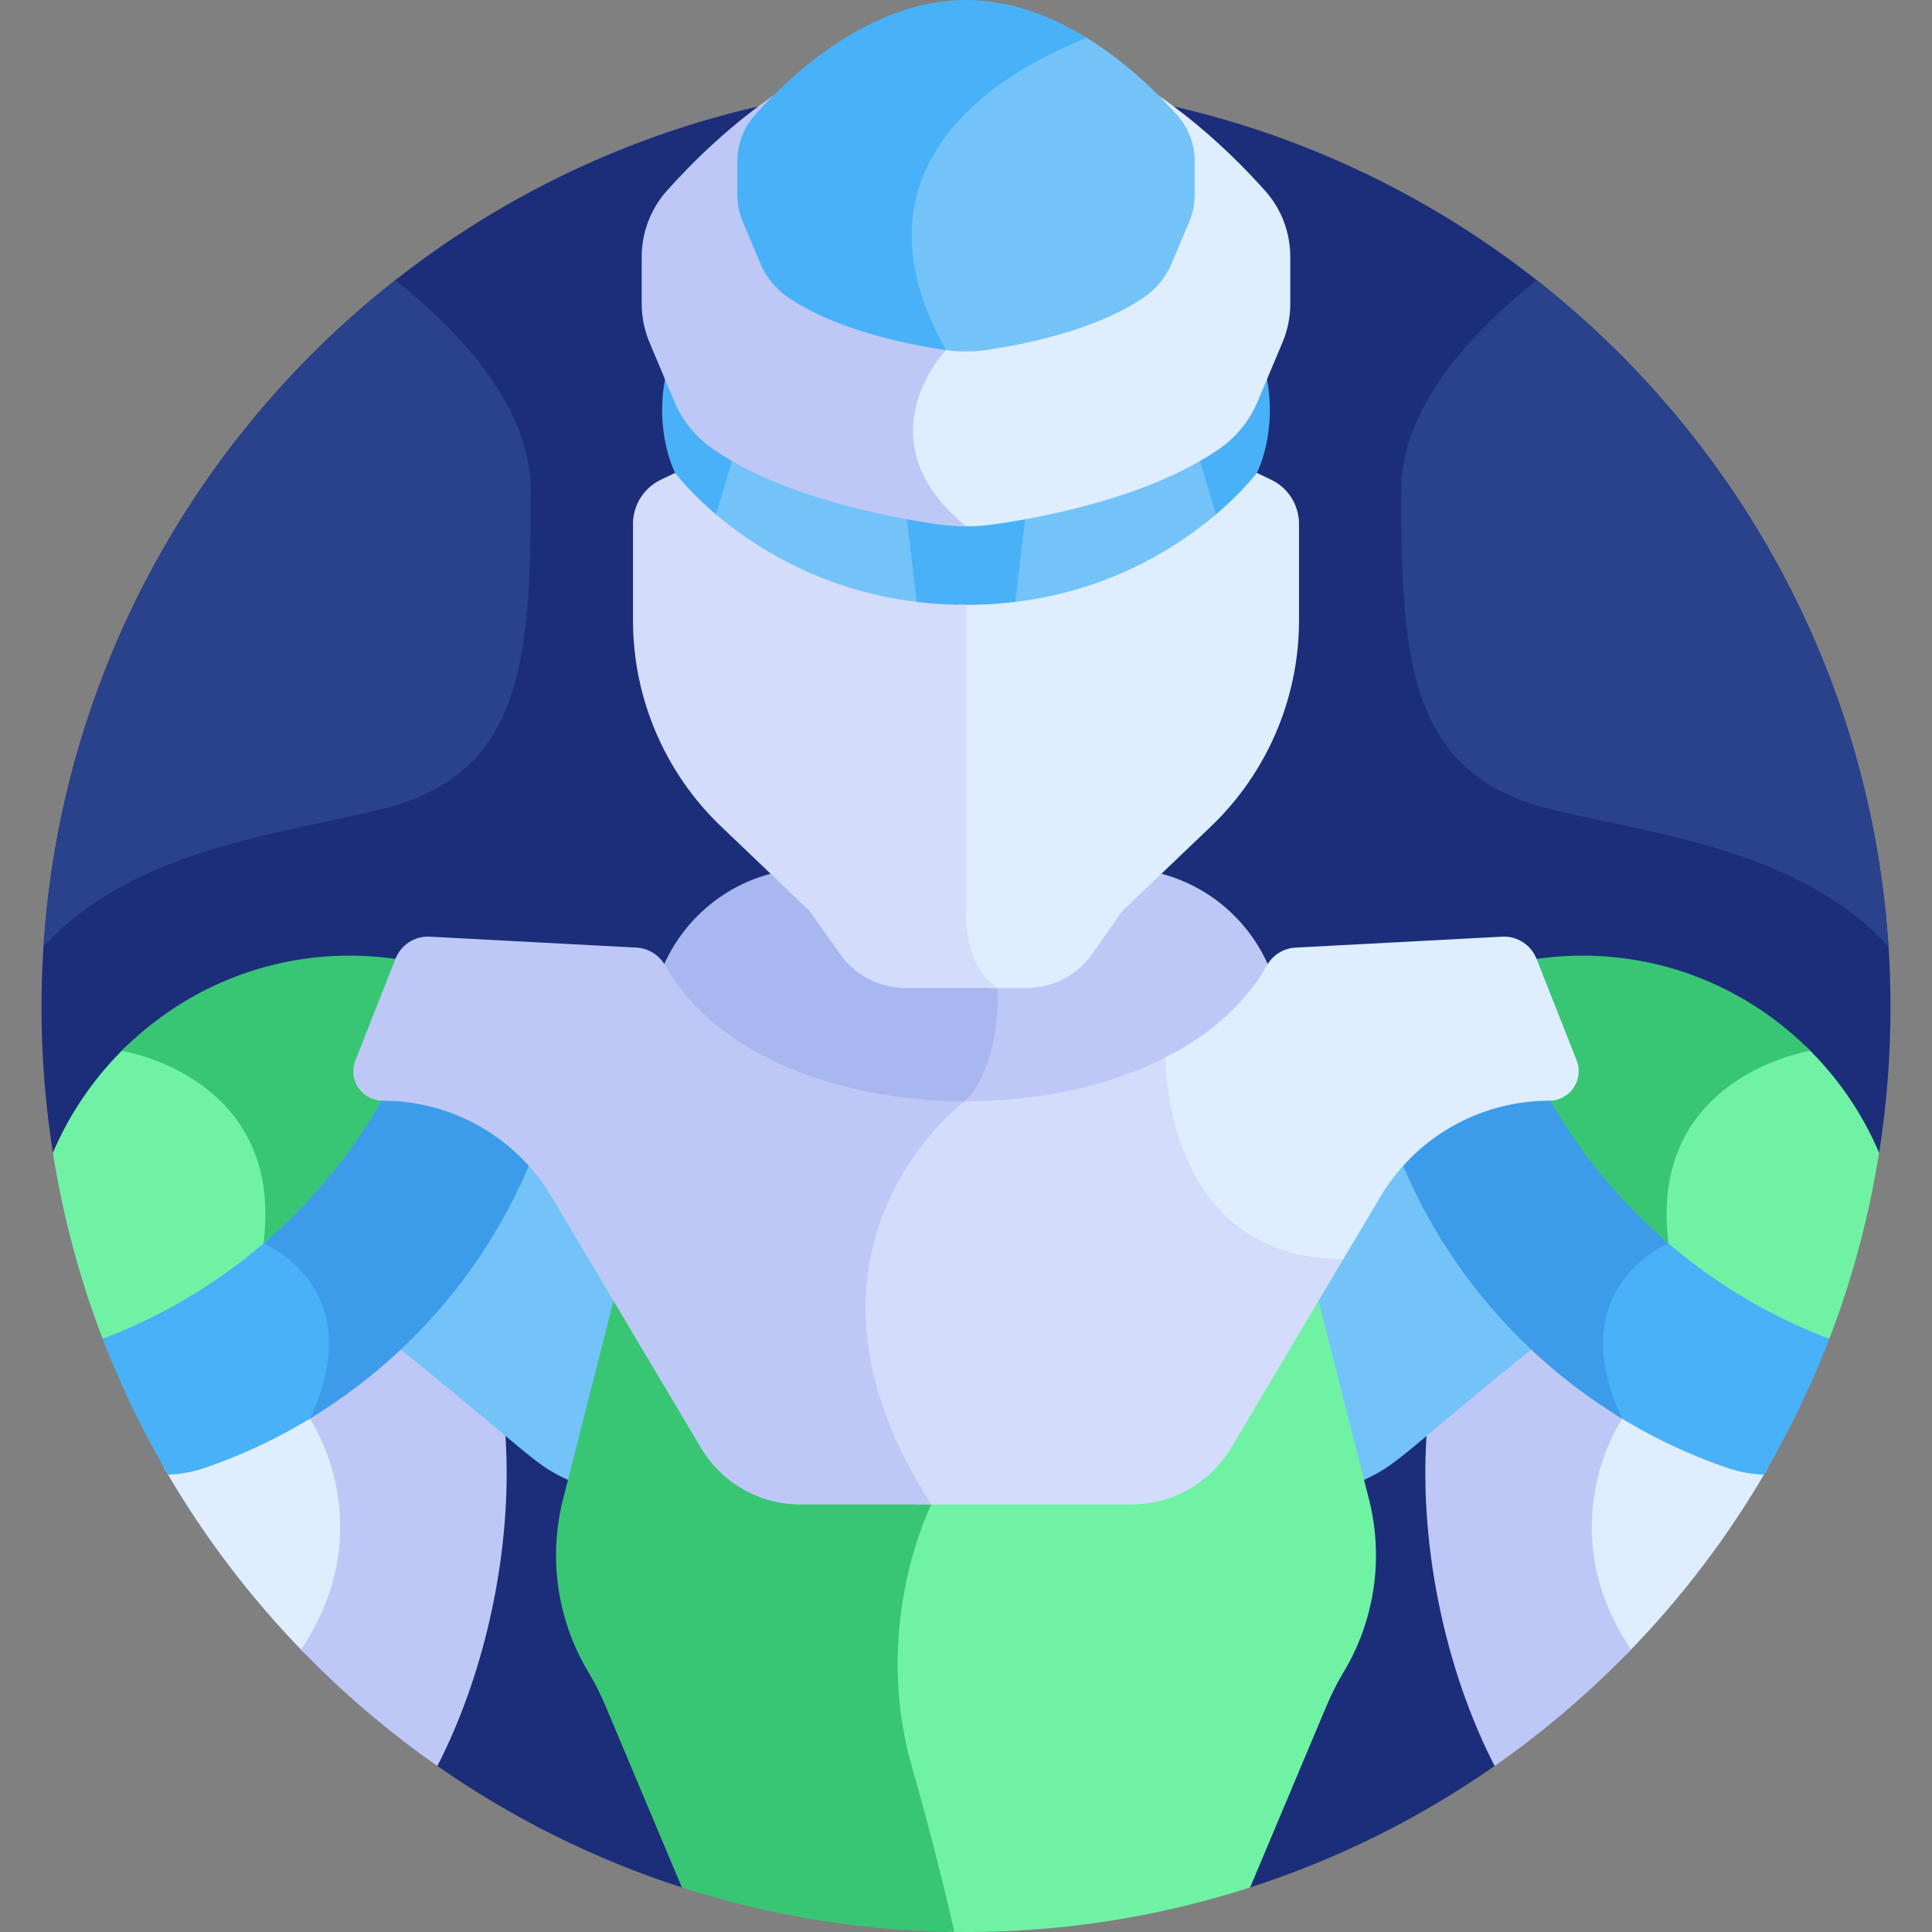 <svg id="Layer_1" enable-background="new 0 0 512 512" height="512" viewBox="0 0 512 512" width="512" xmlns="http://www.w3.org/2000/svg"><rect x="0" y="0" width="512" height="512" fill="#808080" stroke="none"/><g><path d="m115.909 468.003c19.682 13.743 41.474 24.665 64.796 32.19h150.591c23.322-7.525 45.113-18.447 64.795-32.19l101.889-162.495c1.981-12.547 3.022-25.406 3.022-38.51 0-135.311-109.691-245.002-245.002-245.002s-245.002 109.691-245.002 245.002c0 13.104 1.04 25.963 3.021 38.51z" fill="#1c2e7a"/><path d="m85.472 371.873c-.503 1.319-1.058 2.654-1.679 4.009 1.534 2.46 6.242 10.828 7.545 22.73 1.107 10.103-.213 24.316-10.503 39.65-14.469-14.791-27.09-31.396-37.462-49.463 3.517.025 7.088-.518 10.582-1.702 11.193-3.792 21.759-8.935 31.517-15.224z" fill="#deeeff"/><path d="m79.771 437.183c21.953-32.882 2.313-61.181 2.313-61.181.445-.943.852-1.866 1.232-2.776 8.214-5.09 15.883-10.975 22.886-17.563 13.498 10.849 21.833 17.917 27.596 22.757 1.146 14.216.238 30.01-3.053 46.317-3.239 16.047-8.412 30.739-14.837 43.266-13.027-9.097-25.128-19.427-36.137-30.82z" fill="#bec8f7"/><path d="m164.182 344.491c-16.231-26.766-17.115-30.08-22.913-36.537l-1.578-1.757c-.843 1.54-9.408 26.864-34.644 50.535 36.684 29.427 36.312 31.612 46.865 36.05z" fill="#73c3f9"/><path d="m71.438 328.634c2.966 1.46 11.303 6.315 15.213 16.302 3.336 8.517 2.555 18.488-2.293 29.657-9.449 5.961-19.637 10.857-30.402 14.504-3.106 1.052-6.273 1.6-9.41 1.693-7.145-12.179-13.272-25.026-18.256-38.432 16.962-6.561 32.358-16.256 45.494-28.366-.057 1.503-.166 3.045-.346 4.642z" fill="#49b1f7"/><path d="m113.169 255.761c13.825 3.416 26.33 10.18 36.579 19.413-6.605 42.762-32.087 79.275-67.654 100.805 16.447-34.862-12.277-46.438-12.277-46.438.182-1.415.313-2.79.398-4.129 20.445-18.3 35.621-42.363 42.954-69.651z" fill="#3d9cea"/><path d="m33.544 277.199c6.665 1.433 42.095 10.978 37.949 50.881-12.907 11.395-27.875 20.509-44.281 26.702-6.032-15.711-10.496-32.197-13.192-49.274 4.55-10.723 11.245-20.334 19.524-28.309z" fill="#70f2a4"/><path d="m32.245 278.472c15.146-15.217 35.939-24.803 58.856-25.206 8.484-.15 16.69.94 24.451 3.099-7.459 28.928-23.715 54.312-45.733 73.158 5.692-44.324-37.572-51.051-37.574-51.051z" fill="#38c674"/><path d="m426.527 371.873c.503 1.319 1.058 2.654 1.679 4.009-1.534 2.46-6.242 10.828-7.545 22.73-1.107 10.103.213 24.316 10.503 39.65 14.469-14.791 27.09-31.396 37.462-49.463-3.517.025-7.088-.518-10.582-1.702-11.193-3.792-21.759-8.935-31.517-15.224z" fill="#deeeff"/><path d="m432.229 437.183c-21.953-32.882-2.313-61.181-2.313-61.181-.445-.943-.852-1.866-1.232-2.776-8.214-5.09-15.883-10.975-22.887-17.563-13.498 10.849-21.833 17.917-27.596 22.757-1.146 14.216-.238 30.01 3.053 46.317 3.239 16.047 8.412 30.739 14.837 43.266 13.028-9.097 25.129-19.427 36.138-30.82z" fill="#bec8f7"/><path d="m372.31 306.198c-.909 1.09-4.345 4.415-7.769 10.173l-16.723 28.12 12.27 48.292c10.628-4.47 11.303-7.523 46.865-36.05-25.069-23.516-33.736-48.878-34.643-50.535z" fill="#73c3f9"/><path d="m440.561 328.634c-2.966 1.46-11.303 6.315-15.213 16.302-3.336 8.517-2.555 18.488 2.293 29.657 9.449 5.961 19.637 10.857 30.402 14.504 3.106 1.052 6.273 1.6 9.41 1.693 7.146-12.179 13.272-25.026 18.256-38.432-16.962-6.561-32.358-16.256-45.494-28.366.058 1.503.167 3.045.346 4.642z" fill="#49b1f7"/><path d="m398.831 255.761c-13.825 3.416-26.33 10.18-36.579 19.413 6.605 42.762 32.087 79.275 67.654 100.805-16.448-34.862 12.276-46.438 12.276-46.438-.182-1.415-.313-2.79-.398-4.129-20.444-18.3-35.62-42.363-42.953-69.651z" fill="#3d9cea"/><path d="m478.456 277.199c-6.665 1.433-42.095 10.978-37.949 50.881 12.907 11.395 27.875 20.509 44.281 26.702 6.032-15.711 10.496-32.197 13.192-49.274-4.55-10.723-11.245-20.334-19.524-28.309z" fill="#70f2a4"/><path d="m479.754 278.472c-15.146-15.217-35.939-24.803-58.856-25.206-8.484-.15-16.69.94-24.452 3.099 7.46 28.928 23.715 54.312 45.733 73.158-5.69-44.324 37.574-51.051 37.575-51.051z" fill="#38c674"/><path d="m297.003 230.162h-42.503v12.19c-.012.606-.18 14.557 8.414 20.315.075 3.696-.096 19.897-8.335 28.137l-.389.389-.215 2.612c33.838.494 68.068-10.98 83.474-34.531-5.705-16.873-21.711-29.112-40.446-29.112z" fill="#bec8f7"/><path d="m255.64 291.865c9.889-9.889 8.748-30.044 8.748-30.044-8.667-5.061-8.388-19.439-8.388-19.439v-12.22h-41.003c-18.735 0-34.74 12.238-40.446 29.112 14.964 22.871 47.894 34.413 80.927 34.549z" fill="#a8b7ef"/><path d="m362.792 397.33-13.713-53.967-22.829 38.387c-5.534 9.305-15.561 15.008-26.387 15.008-9.864 0-33.03 0-54.386 0l-.127 1.54c-1.541 3.228-15.463 33.989-5.184 70.115 5.35 18.802 8.939 33.521 11.192 43.541 1.544.029 3.09.046 4.641.046 26.272 0 51.571-4.152 75.296-11.807l20.113-47.802c1.298-3.085 2.754-6.107 4.491-8.968 8.363-13.771 10.886-30.378 6.893-46.093z" fill="#70f2a4"/><path d="m241.61 468.003c-10.778-37.879 5.213-69.302 5.213-69.302l.16-1.943c-13.424 0-26.279 0-34.846 0-10.826 0-20.853-5.703-26.387-15.008l-22.828-38.387-13.713 53.967c-3.993 15.715-1.471 32.322 6.892 46.093 1.737 2.86 3.193 5.883 4.491 8.968l20.113 47.803c22.791 7.354 47.038 11.463 72.201 11.776-2.247-10.019-5.859-24.857-11.296-43.967z" fill="#38c674"/><path d="m333.28 104.48c-2.121 5.044-5.626 9.386-10.122 12.504-18.4 12.761-46.373 18.107-59.654 20.022-4.977.718-10.032.718-15.009 0-13.281-1.915-41.254-7.261-59.654-20.022-4.496-3.118-8.001-7.461-10.122-12.504l-2.232-5.307c-3.257 15.441 2.437 26.147 2.437 26.147l.99 3.177c5.045 6.057 32.191 34.655 76.086 35.632 43.895-.977 71.041-29.575 76.086-35.632l.99-3.177s5.695-10.706 2.437-26.147z" fill="#49b1f7"/><path d="m271.926 135.621-3.295 27.43c25.055-3.707 43.502-16.058 54.059-25.198l-5.164-17.347c-14.493 8.212-32.749 12.748-45.6 15.115z" fill="#73c3f9"/><path d="m194.475 120.506-5.164 17.347c10.557 9.139 29.004 21.491 54.059 25.198l-3.295-27.43c-12.853-2.367-31.108-6.903-45.6-15.115z" fill="#73c3f9"/><path d="m336.877 127.138-3.801-1.818s-25.908 34.975-77.075 34.975c-.777 0-1.53-.033-2.295-.049.258.251.514.504.795.749v81.357c-.011.579-.158 13.3 7.293 19.469h10.308c6.861 0 13.294-3.332 17.252-8.936l8.099-11.466 23.428-22.374c14.924-14.253 23.368-33.992 23.368-54.629v-25.582c-.001-4.992-2.868-9.542-7.372-11.696z" fill="#deeeff"/><path d="m256 160.295c-51.168 0-77.075-34.975-77.075-34.975l-3.801 1.818c-4.504 2.154-7.371 6.704-7.371 11.696v25.582c0 20.637 8.443 40.376 23.368 54.629l23.428 22.374 8.099 11.466c3.958 5.604 10.391 8.936 17.252 8.936h24.489c-8.667-5.061-8.388-19.439-8.388-19.439v-82.087z" fill="#d3dcfb"/><path d="m335.352 50.651c-9.783-11.018-29.735-30.474-54.86-39.021-2.099.983-4.327 2.101-6.622 3.367-10.482 5.779-24.272 15.786-30.44 30.642-5.816 14.008-3.983 29.792 5.447 46.931-2.314 2.709-9.026 11.619-8.375 23.15.48 8.536 4.896 16.503 13.116 23.707 3.3.149 6.61-.005 9.886-.478 13.28-1.915 41.254-7.261 59.654-20.022 4.496-3.118 8.001-7.461 10.122-12.504l6.599-15.691c1.361-3.236 2.062-6.711 2.062-10.221v-12.425c0-6.42-2.326-12.634-6.589-17.435z" fill="#deeeff"/><path d="m282.533 12.346c-8.312-3.054-17.216-4.953-26.533-4.953-36.399 0-66.561 28.852-79.352 43.257-4.263 4.801-6.589 11.015-6.589 17.436v12.425c0 3.51.701 6.985 2.062 10.221l6.599 15.691c2.121 5.043 5.626 9.386 10.122 12.504 18.4 12.761 46.373 18.107 59.654 20.022 2.489.359 4.997.539 7.505.539-28.138-23.144-5.292-46.715-5.292-46.715-26.281-46.528 10.617-70.854 31.824-80.427z" fill="#bec8f7"/><path d="m311.959 30.505c-5.09-5.733-14.083-14.709-25.565-21.443-3.559 1.434-7.906 3.389-12.524 5.935-10.482 5.779-24.272 15.786-30.44 30.642-5.808 13.986-3.987 29.744 5.406 46.853.662.104 1.287.198 1.872.282 3.51.506 7.075.506 10.584 0 9.365-1.351 29.092-5.12 42.068-14.119 3.171-2.199 5.642-5.261 7.138-8.818l4.654-11.065c.96-2.282 1.454-4.732 1.454-7.208v-8.762c0-4.529-1.641-8.911-4.647-12.297z" fill="#73c3f9"/><path d="m256 0c-25.669 0-46.939 20.346-55.959 30.505-3.006 3.385-4.646 7.768-4.646 12.295v8.762c0 2.476.494 4.926 1.454 7.208l4.654 11.065c1.496 3.557 3.967 6.619 7.138 8.818 12.976 8.999 32.702 12.769 42.068 14.119-28.742-50.887 18.085-75.217 37.305-82.734-9.215-5.683-20.142-10.038-32.014-10.038z" fill="#49b1f7"/><path d="m311.825 280.259s.119-.629.345-1.788c-16.831 9.545-38.77 13.983-60.356 13.321-9.787 8.808-45.502 46.947-8.268 106.467-.144.137-.297.285-.456.441h56.774c10.826 0 20.853-5.703 26.387-15.008l29.803-50.117c-44.891-2.154-44.229-53.316-44.229-53.316z" fill="#d3dcfb"/><path d="m356.007 333.655 9.823-16.518c9.379-15.771 26.372-25.436 44.721-25.436 5.515 0 9.296-5.558 7.27-10.688l-10.641-26.944c-1.461-3.7-5.123-6.051-9.096-5.841l-54.773 2.901c-3.201.17-6.056 1.999-7.625 4.794-5.815 10.352-15.302 18.458-26.863 24.335.002.001-.697 53.397 47.184 53.397z" fill="#deeeff"/><path d="m255.64 291.865c.001-.001.001-.003.001-.003-32.995-.091-65.918-12.073-79.326-35.936-1.571-2.796-4.425-4.627-7.627-4.797l-54.773-2.902c-3.972-.21-7.635 2.141-9.096 5.841l-10.641 26.944c-2.026 5.13 1.755 10.688 7.27 10.688 18.35 0 35.342 9.665 44.722 25.436l39.579 66.556c5.534 9.305 15.561 15.008 26.387 15.008h34.686c-43.819-67.841 8.818-106.835 8.818-106.835z" fill="#bec8f7"/><g fill="#2a428c"><path d="m407.226 74.225c-18.508 14.838-35.886 34.423-35.886 55.661 0 45.434 2.107 75.464 39.763 84.604 27.595 6.697 65.887 10.712 89.355 36.354-4.664-71.635-40.096-134.877-93.232-176.619z"/><path d="m11.542 250.843c23.468-25.642 61.76-29.657 89.355-36.354 37.657-9.14 39.763-39.169 39.763-84.604 0-21.238-17.377-40.823-35.886-55.661-53.136 41.743-88.568 104.985-93.232 176.619z"/></g></g></svg>